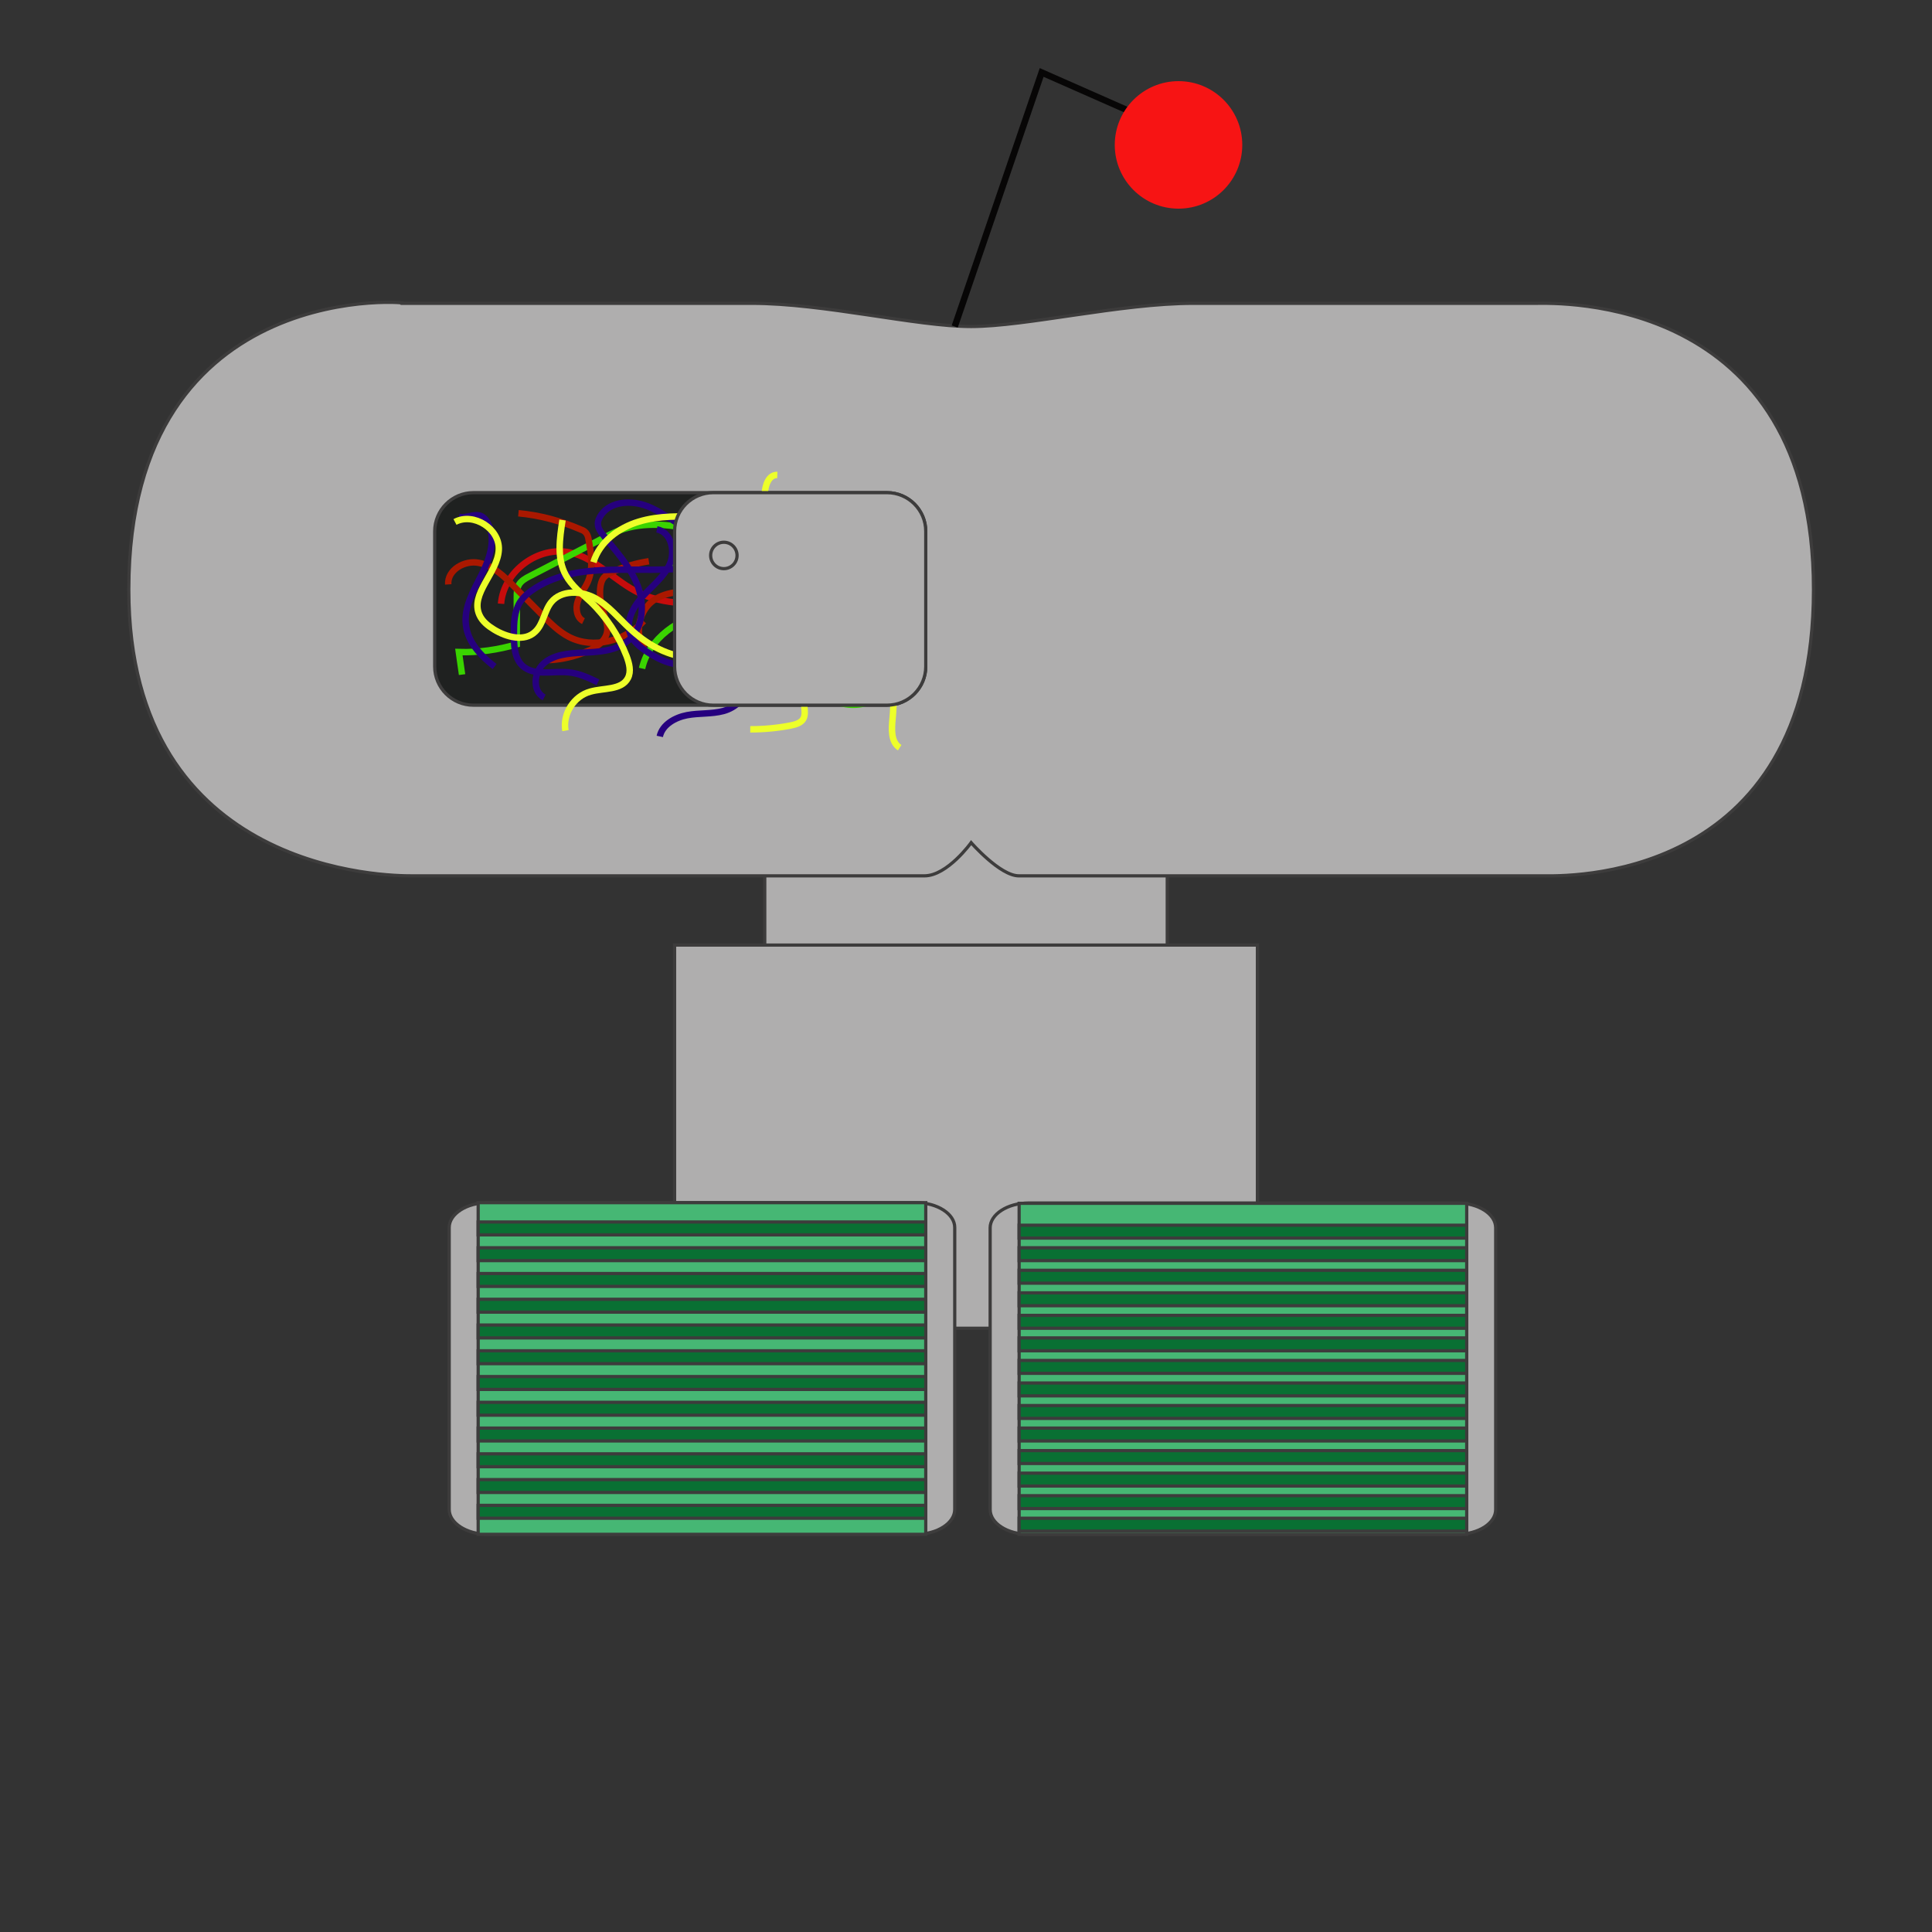 <?xml version="1.0" encoding="utf-8"?>
<!-- Generator: Adobe Illustrator 21.0.0, SVG Export Plug-In . SVG Version: 6.00 Build 0)  -->
<svg version="1.1" id="Capa_1" xmlns="http://www.w3.org/2000/svg" xmlns:xlink="http://www.w3.org/1999/xlink" x="0px" y="0px"
	 viewBox="0 0 600 600" style="enable-background:new 0 0 600 600;" xml:space="preserve">
<rect x="0" y="0" width="600" height="600" fill="#333333" stroke="none"/>
<style type="text/css">
	.st0{fill:#AFAEAE;stroke:#3D3C3C;stroke-miterlimit:10;}
	.st1{fill:#46B774;stroke:#3D3C3C;stroke-miterlimit:10;}
	.st2{fill:#097033;stroke:#3D3C3C;stroke-miterlimit:10;}
	.st3{fill:none;stroke:#070606;stroke-width:2;stroke-miterlimit:10;}
	.st4{fill:#F71414;}
	.st5{fill:#1F2120;stroke:#3D3C3C;stroke-miterlimit:10;}
	.st6{fill:none;stroke:#C60C0C;stroke-width:2;stroke-miterlimit:10;}
	.st7{fill:none;stroke:#3AD400;stroke-width:2;stroke-miterlimit:10;}
	.st8{fill:none;stroke:#AA1800;stroke-width:2;stroke-miterlimit:10;}
	.st9{fill:none;stroke:#26007F;stroke-width:2;stroke-miterlimit:10;}
	.st10{fill:none;stroke:#EDFF2A;stroke-width:2;stroke-miterlimit:10;}
</style>
<g id="Capa_1_1_">
	<rect x="237.5" y="257.5" class="st0" width="125" height="47"/>
	<path class="st0" d="M479,272c0,0-156.8,0-162.6,0s-14.8-10.3-14.8-10.3s-7.4,10.3-14.5,10.3s-159.3,0-159.3,0
		c-5.9,0-87.8,0-87.8-88.9c0-99.3,91.4-88.9,85.1-88.9s47.5,0,108.4,0c22.4,0,51.1,7.2,68.1,7.2s46.5-7.2,69-7.2
		c62.1,0,106.6,0,106.6,0c5.9,0,86-3.1,86,88.9S484.9,272,479,272z"/>
	<rect x="209.5" y="293.5" class="st0" width="181" height="119"/>
	<path class="st0" d="M284.5,476.5h-133c-6.6,0-12-3.5-12-7.7v-87.6c0-4.2,5.4-7.7,12-7.7h133c6.6,0,12,3.5,12,7.7v87.6
		C296.5,473,291.1,476.5,284.5,476.5z"/>
	<path class="st0" d="M452.5,476.5h-133c-6.6,0-12-3.4-12-7.7v-87.5c0-4.2,5.4-7.7,12-7.7h133c6.6,0,12,3.4,12,7.7v87.5
		C464.5,473.1,459.1,476.5,452.5,476.5z"/>
	<rect x="148.5" y="373.5" class="st1" width="139" height="103"/>
	<rect x="316.5" y="373.7" class="st1" width="139" height="102.8"/>
	<rect x="148.5" y="379.5" class="st2" width="139" height="4"/>
	<rect x="148.5" y="387.5" class="st2" width="139" height="4"/>
	<rect x="148.5" y="395.5" class="st2" width="139" height="4"/>
	<rect x="148.5" y="403.5" class="st2" width="139" height="4"/>
	<rect x="148.5" y="411.5" class="st2" width="139" height="4"/>
	<rect x="148.5" y="419.5" class="st2" width="139" height="4"/>
	<rect x="148.5" y="427.5" class="st2" width="139" height="4"/>
	<rect x="148.5" y="435.5" class="st2" width="139" height="4"/>
	<rect x="148.5" y="443.5" class="st2" width="139" height="4"/>
	<rect x="148.5" y="451.5" class="st2" width="139" height="4"/>
	<rect x="148.5" y="459.5" class="st2" width="139" height="4"/>
	<rect x="148.5" y="467.5" class="st2" width="139" height="4"/>
	<rect x="316.5" y="380.5" class="st2" width="139" height="4"/>
	<rect x="316.5" y="387.5" class="st2" width="139" height="4"/>
	<rect x="316.5" y="394.5" class="st2" width="139" height="4"/>
	<rect x="316.5" y="401.5" class="st2" width="139" height="4"/>
	<rect x="316.5" y="408.5" class="st2" width="139" height="4"/>
	<rect x="316.5" y="415.5" class="st2" width="139" height="4"/>
	<rect x="316.5" y="422.5" class="st2" width="139" height="4"/>
	<rect x="316.5" y="429.5" class="st2" width="139" height="4"/>
	<rect x="316.5" y="436.5" class="st2" width="139" height="4"/>
	<rect x="316.5" y="443.5" class="st2" width="139" height="4"/>
	<rect x="316.5" y="450.5" class="st2" width="139" height="4"/>
	<rect x="316.5" y="457.5" class="st2" width="139" height="4"/>
	<rect x="316.5" y="464.5" class="st2" width="139" height="4"/>
	<rect x="316.5" y="471.5" class="st2" width="139" height="4"/>
	<polyline class="st3" points="296.5,101.4 323.5,22.5 357.5,37.5 	"/>
	<circle class="st4" cx="366" cy="45" r="19.8"/>
	<path class="st5" d="M275.5,219H147c-6.6,0-12-5.4-12-12v-42c0-6.6,5.4-12,12-12h128.5c6.6,0,12,5.4,12,12v42
		C287.5,213.6,282.1,219,275.5,219z"/>
	<path class="st6" d="M155.6,187.5c0.8-10.1,11.6-18.1,21.5-15.9c8.1,1.8,13.9,9,21.5,12.6c4.7,2.2,9.9,3,15,3.2
		c6.3,0.2,12.8-0.4,18.2-3.5c5.4-3.1,9.6-9,9.1-15.3"/>
	<path class="st7" d="M143.5,209.5c-0.3-2.3-0.7-4.7-1-7c6.1,0.2,12.2-0.7,18-2.4c0-4.9,0-9.7,0-14.6c0-1.3,0-2.7,0.6-3.8
		c0.7-1.3,2.1-2.1,3.5-2.8c8.3-4.3,16.6-8.6,24.9-12.9c15-7.8,34.9,1.3,51.3,5.7c1.5,0.4,3.1,0.9,3.8,2.3c0.6,1.1,0.5,2.4,0.3,3.6
		c-1.2,9.4-2,19.3,1.8,28s13.6,15.5,22.7,12.6"/>
	<path class="st7" d="M199.4,207.6c2.1-9.4,11.4-15.6,20.7-17.7c9.4-2.1,19.1-0.9,28.7-0.8c3.9,0.1,8-0.1,11.5-1.9
		c3.5-1.8,6.1-5.8,5.2-9.6"/>
	<path class="st7" d="M208.2,174.2c3.9,2.4,6.8,6.3,7.9,10.8c1.1,4.5,0.2,9.3-2.2,13.2c-0.4,0.6-0.8,1.2-0.8,1.9
		c0,0.8,0.5,1.5,1.1,2.2c5.9,7.1,14,12.3,22.9,14.8"/>
	<path class="st8" d="M201.5,174.3c-3.9,0.6-7.8,1.7-11.4,3.4c-1,0.4-1.9,0.9-2.6,1.7c-0.7,0.9-1,2.2-1.1,3.3
		c-0.2,2.2,0.1,4.5,0.7,6.6c0.7,2.4,1.9,4.7,1.4,7.1c-0.6,2.8-3.3,4.7-6,5.8c-3.8,1.6-7.8,2.6-11.9,2.8"/>
	<path class="st8" d="M200.1,201.6c-3-4.6-1.9-11.4,2.4-14.8c3.8-3,9-3.2,13.8-3.2c8.7-0.1,17.5-0.2,25.9-2.3
		c8.4-2.2,16.6-6.7,21.3-14"/>
	<path class="st8" d="M161,159.4c6.7,0.6,13.3,2.4,19.5,5.1c0.6,0.2,1.1,0.5,1.5,1c0.5,0.6,0.7,1.4,0.8,2.1c0.8,4.3,1.5,9-0.2,13
		c-0.9,2.1-2.5,4-3.2,6.2c-0.7,2.2-0.3,5.1,1.8,6.1"/>
	<path class="st8" d="M139.2,181.5c-0.3-4.5,5.1-7.6,9.5-6.7c4.4,0.8,7.9,4.2,11,7.4c3,3,5.9,6,8.9,9c2.5,2.5,5,5,8.1,6.6
		c7.5,3.9,17.4,1.3,23.2-4.9"/>
	<path class="st8" d="M233.4,207.1c0.9-3.9,4.2-7.2,8.2-8.2c4.1-1,8.6,0.4,12.6-1c3-1.1,5.3-3.8,6.6-6.8c1.3-3,1.8-6.2,2.2-9.4
		c0.1-0.7,0.2-1.4-0.1-2c-0.3-0.7-0.9-1.1-1.6-1.5c-3.9-2.6-7.5-5.7-10.8-9c-1.5-1.5-2.9-3.2-3.5-5.2c-0.6-2,0-4.5,1.8-5.6"/>
	<path class="st9" d="M226.9,156.9c3.3,4.7,2.3,11.8-2,15.5c-2.8,2.3-6.4,3.3-10,3.8c-16.4,2.3-34.6-2.4-48.6,6.4
		c-1.9,1.2-3.6,2.6-4.8,4.4c-1.8,2.9-1.9,6.4-1.9,9.8c0,3.5,0.1,7.5,2.6,9.9c3.6,3.4,9.4,1.6,14.4,2.1c3.2,0.3,6.2,1.7,9.1,3.1"/>
	<path class="st9" d="M271.7,166.4c6.3,4.6,7,15.1,1.5,20.5c-2.2,2.2-5.2,3.6-7.3,5.8c-3.6,3.7-4.4,9.8-1.9,14.4
		c0.6,1.2,1.5,2.5,1,3.7c-0.4,1-1.5,1.5-2.6,1.8c-7.8,2.5-16.3,2.7-24.2,0.5c-1.6-0.4-3.2-1-4.5-2c-2.6-1.9-3.7-5.3-3.8-8.5
		c0-3.2,0.9-6.4,1.9-9.4c-3.2-1.2-6.4-2.5-9.7-3.7"/>
	<path class="st9" d="M142.5,160.5c2.3,0.6,4.8-1.2,7-0.2c0.8,0.4,1.4,1.1,1.8,1.8c2.9,4.9,0.9,11.1-1.6,16.1s-5.7,10.3-5,15.9
		c0.6,5.3,4.6,9.6,8.9,12.9"/>
	<path class="st9" d="M169,216.6c-3.7-1.9-3.3-7.8-0.1-10.6c3.1-2.7,7.6-3.1,11.8-3.3c5.2-0.2,10.9-0.5,14.7-4
		c4.6-4.2,4.8-11.6,2.4-17.4s-6.8-10.4-10.6-15.3c-0.7-0.9-1.5-2-1.5-3.2c-0.1-1,0.4-2,1-2.9c3-4.3,9.4-4.6,14.3-2.7
		c4.9,1.9,8.9,5.4,13.6,7.7s10.7,3.3,14.9,0.1c1.8-1.4,3-3.4,4.2-5.4"/>
	<path class="st9" d="M204,164.4c4.4,0.8,5.8,6.7,4,10.8c-1.8,4-5.5,6.8-8.5,10.1c-3,3.3-5.4,8-3.6,12c1,2.2,3,3.7,5,5.1
		c4.1,2.7,9.1,5,13.7,3.5c2-0.6,3.7-1.9,5.7-2.6c1.9-0.8,4.3-1.1,6,0.2c1,0.8,1.6,2,2.3,3.1c1.2,2,2.8,3.9,3,6.3
		c0.3,3.8-3.2,6.9-6.9,7.9c-3.7,1-7.6,0.6-11.3,1.3c-3.7,0.7-7.7,2.9-8.5,6.6"/>
	<path class="st10" d="M175.6,226.9c-0.9-5.2,2.6-10.7,7.7-12.1c4.1-1.2,9.7-0.4,11.7-4.2c1.1-2.1,0.4-4.6-0.4-6.8
		c-2.5-6.4-6.3-12.2-11.2-16.9c-2.8-2.6-5.9-5-7.7-8.3c-2.8-5.1-1.9-11.4-1-17.1"/>
	<path class="st10" d="M141.3,162.1c5.8-3.1,14,2.2,13.6,8.7c-0.4,7.2-9,13.6-6,20.2c0.9,2,2.7,3.4,4.5,4.5
		c3.9,2.4,9.5,3.9,12.8,0.7c2.6-2.4,2.8-6.5,5-9.2c3.1-3.8,9.2-3.6,13.5-1.3s7.4,6.3,11,9.6c4.8,4.5,10.8,8,17.3,8.8
		s13.6-1.2,17.9-6.2"/>
	<path class="st10" d="M234.5,161.8c11.6,0.9,21.1,12.7,19.7,24.2c-0.4,2.8-1.2,5.6-0.4,8.3c0.7,2.4,2.7,4.1,4.8,5.5
		c3.8,2.5,8.1,4.1,12.6,4.6c1.3,0.2,2.6,0.2,3.7,1c1.6,1.1,2,3.2,2.2,5.1c0.5,4.2,0.5,8.4,0.1,12.6c-0.3,3.3-0.6,7.3,2.2,9.1"/>
	<path class="st10" d="M276,170.5c0.8,5,1.2,10.1,1.2,15.1c0,1.6,0,3.2-0.6,4.7c-1.4,3.8-5.5,5.7-9.1,7.4c-4.5,2.1-8.9,4.7-12.3,8.3
		c-3.4,3.6-5.8,8.5-5.4,13.5c0.1,1.2,0.3,2.6-0.3,3.7c-0.7,1.3-2.4,1.8-3.9,2.1c-4.1,0.8-8.3,1.2-12.6,1.2"/>
	<path class="st10" d="M184.3,174.6c1.9-6.3,7.8-10.7,14.1-12.6c6.3-1.9,13-1.7,19.6-1.5c4.6,0.1,9.3,0.3,13.9,0.4
		c1.1,0,2.3,0.1,3.2-0.4c2.3-1.2,2.4-4.4,2.4-7.1c0.1-2.6,1.2-6,3.9-5.9"/>
	<path class="st0" d="M275.5,219h-54c-6.6,0-12-5.4-12-12v-42c0-6.6,5.4-12,12-12h54c6.6,0,12,5.4,12,12v42
		C287.5,213.6,282.1,219,275.5,219z"/>
	<circle class="st0" cx="224.8" cy="172.5" r="4.1"/>
</g>
</svg>
